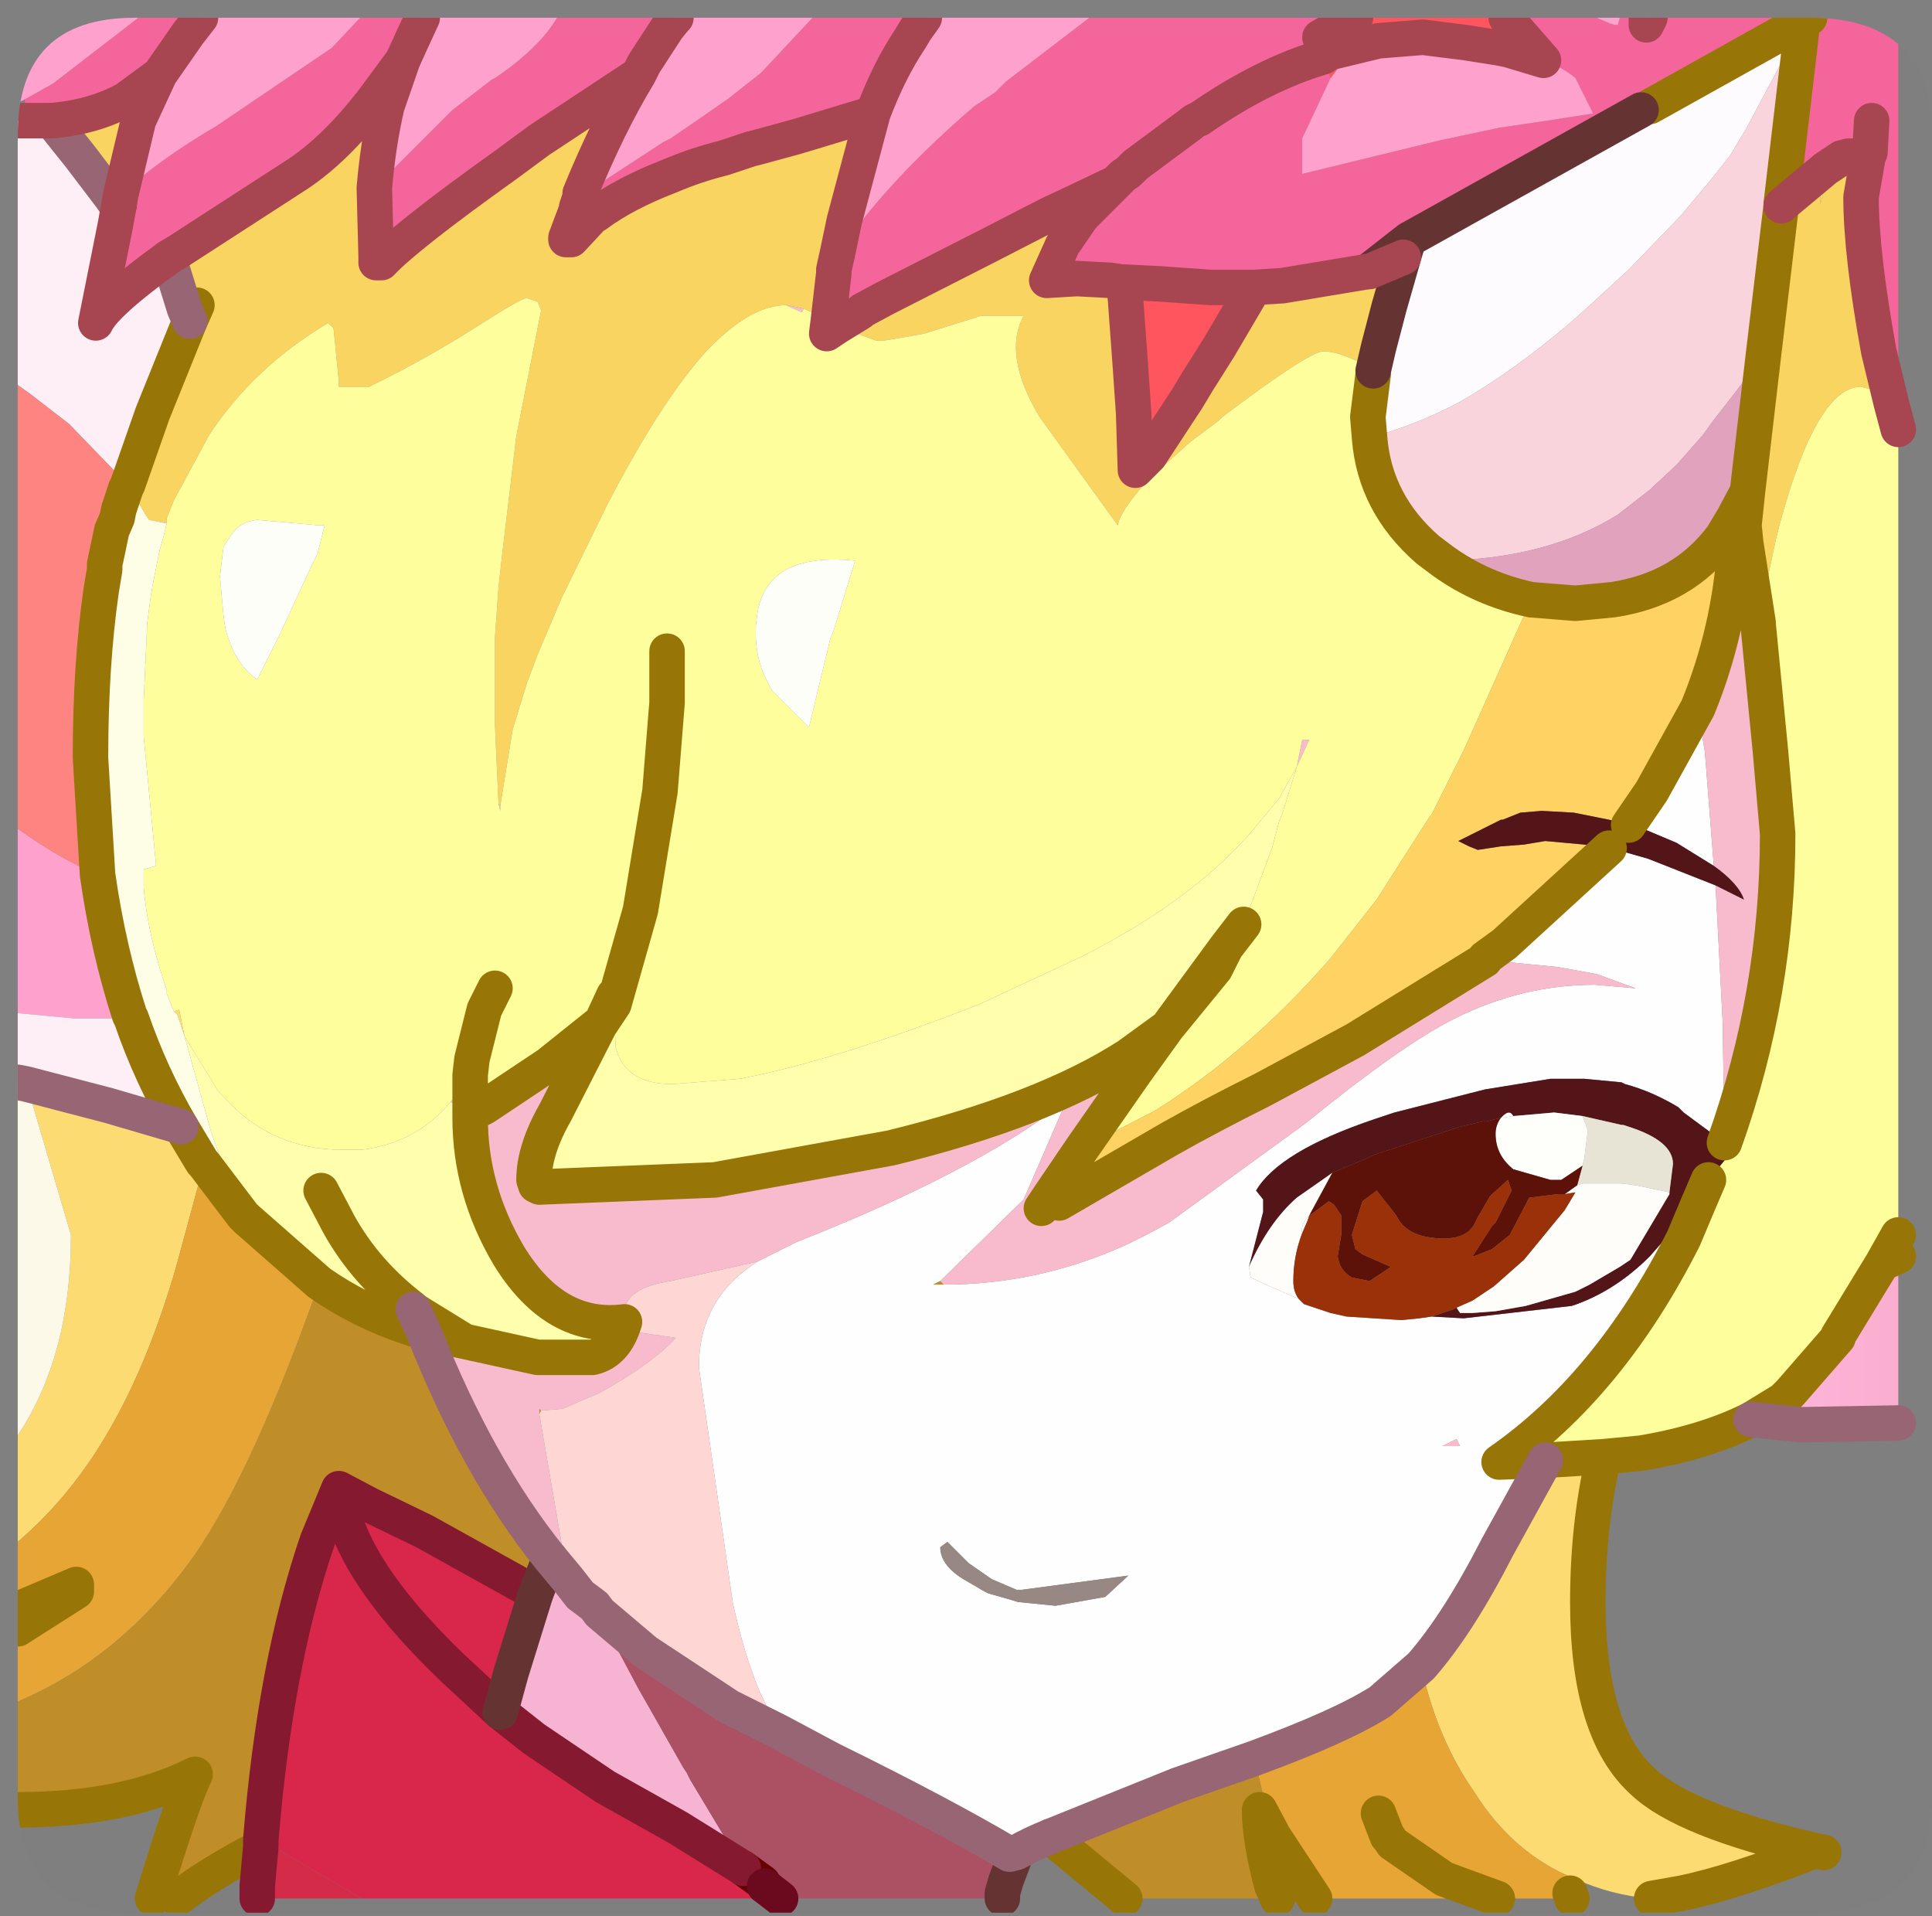 <?xml version="1.0" encoding="UTF-8" standalone="no"?>
<svg xmlns:ffdec="https://www.free-decompiler.com/flash" xmlns:xlink="http://www.w3.org/1999/xlink" ffdec:objectType="frame" height="54.0px" width="54.45px" xmlns="http://www.w3.org/2000/svg">
  <rect width="100%" height="100%" fill="#808080" stroke="none"/>
  <g transform="matrix(1.0, 0.0, 0.0, 1.0, 0.5, 0.5)">
    <clipPath id="clipPath0" transform="matrix(1.0, 0.0, 0.0, 1.0, 0.0, 0.0)">
      <path d="M50.5 0.0 Q53.95 0.0 53.95 3.3 L53.95 50.15 Q53.95 53.4 50.5 53.4 L3.3 53.4 Q0.0 53.4 0.0 50.15 L0.0 3.3 Q0.0 0.0 3.3 0.0 L50.5 0.0" fill="#000000" fill-rule="evenodd" stroke="none"/>
    </clipPath>
    <g clip-path="url(#clipPath0)">
      <use ffdec:characterId="2262" height="54.0" transform="matrix(1.0, 0.0, 0.0, 1.0, -0.5, -0.5)" width="54.0" xlink:href="#shape1"/>
    </g>
    <use ffdec:characterId="2263" height="53.4" transform="matrix(1.0, 0.0, 0.0, 1.0, 0.0, 0.0)" width="53.95" xlink:href="#shape2"/>
  </g>
  <defs>
    <g id="shape1" transform="matrix(1.0, 0.0, 0.0, 1.0, 0.5, 0.5)">
      <path d="M47.65 32.75 L47.35 33.45 46.95 34.4 Q44.85 38.55 41.75 40.7 L43.05 40.65 41.7 43.1 Q40.6 45.25 39.55 46.45 L38.4 47.45 Q37.3 48.15 34.85 49.05 L32.7 49.8 29.1 51.25 Q28.6 51.45 28.15 51.7 L27.95 51.75 Q26.0 50.6 22.95 49.1 L21.45 48.3 20.9 47.15 Q20.45 46.05 20.15 44.65 L19.2 38.05 19.2 38.0 Q19.2 36.1 20.85 35.05 L21.25 34.85 21.95 34.5 Q26.9 32.55 29.45 30.6 L29.5 30.65 28.35 33.3 26.0 35.6 25.8 35.7 26.1 35.7 Q28.8 35.7 31.3 34.55 L31.9 34.25 32.45 33.95 36.3 31.15 Q39.0 28.95 40.5 28.2 42.4 27.25 44.45 27.25 L45.6 27.35 44.5 26.95 43.4 26.75 41.35 26.55 41.35 26.5 41.9 26.1 44.85 23.4 44.9 23.4 45.95 23.7 47.85 24.45 48.05 28.3 48.1 31.7 46.95 30.85 46.8 30.7 Q46.05 30.25 45.3 30.05 L45.2 30.0 44.15 29.9 43.2 29.9 41.35 30.2 38.8 30.85 38.2 31.05 Q35.55 31.95 34.9 33.05 L35.1 33.3 35.1 33.65 34.7 35.2 34.75 35.5 35.4 35.8 36.1 36.1 36.25 36.25 37.0 36.5 37.45 36.6 39.0 36.7 39.5 36.65 39.85 36.6 40.75 36.65 43.8 36.3 Q45.0 35.9 46.0 34.9 L46.35 34.5 47.15 33.45 47.65 32.75 M47.35 19.45 L47.55 20.7 47.8 23.9 46.75 23.25 45.8 22.85 45.4 22.75 46.05 21.8 47.35 19.45 M41.8 31.0 L41.85 30.95 Q42.05 30.75 42.15 30.95 L41.8 31.0 M40.65 40.25 L40.55 40.05 40.15 40.25 40.65 40.25 M36.4 33.75 L36.35 33.9 36.2 34.25 Q36.15 34.0 36.4 33.75 M26.0 43.1 Q26.0 43.6 26.65 44.0 L27.25 44.35 27.35 44.4 28.05 44.6 28.2 44.65 28.25 44.65 29.25 44.75 30.65 44.5 31.3 43.9 28.3 44.3 28.15 44.3 27.45 44.0 26.8 43.55 26.65 43.4 26.2 42.95 26.0 43.1" fill="#ffffff" fill-rule="evenodd" stroke="none"/>
      <path d="M52.25 2.9 L52.2 3.8 52.15 3.9 51.6 3.9 51.4 3.95 51.95 3.3 52.25 2.9 M50.4 0.05 L50.3 0.15 50.35 0.05 50.3 0.15 50.3 0.1 50.35 0.05 50.4 0.05 M50.9 4.9 L50.8 5.25 50.8 4.9 50.9 4.9 M43.05 40.65 L44.7 40.55 Q44.25 42.45 44.25 44.65 44.25 48.3 45.8 49.7 46.95 50.8 50.65 51.65 48.35 52.55 46.9 52.85 L46.05 53.0 46.0 53.0 Q44.9 52.9 43.9 52.45 42.15 51.75 41.05 50.0 40.0 48.5 39.55 46.45 40.6 45.25 41.7 43.1 L43.05 40.65 M45.9 0.1 L45.95 0.1 45.9 0.2 45.9 0.1 M4.4 28.0 L4.55 27.95 4.7 28.7 4.5 28.1 4.4 28.0 M2.9 5.0 L2.85 5.3 2.75 5.15 2.7 5.15 2.75 5.15 2.85 5.3 2.7 5.2 2.7 5.15 2.9 5.0 M10.0 2.35 L10.85 1.2 10.4 2.5 10.0 2.35 M3.15 28.1 L3.2 28.2 2.8 28.2 3.15 28.1 M4.6 31.25 L5.2 32.25 5.25 32.25 5.25 32.3 5.2 32.25 5.25 32.3 4.45 35.25 Q3.6 38.15 2.4 40.1 1.4 41.75 0.0 42.95 L0.0 39.95 Q1.5 37.7 1.5 34.3 L0.25 30.05 2.55 30.65 4.6 31.25" fill="#fddc73" fill-rule="evenodd" stroke="none"/>
      <path d="M34.85 49.05 Q37.3 48.15 38.4 47.45 L39.55 46.45 Q40.0 48.5 41.05 50.0 42.15 51.75 43.9 52.45 L43.75 52.85 43.8 53.0 41.7 53.0 40.2 52.45 38.75 51.45 38.65 51.3 38.7 51.45 38.75 51.45 40.2 52.45 41.7 53.0 36.55 53.0 35.4 51.25 35.2 50.5 34.85 49.05 M5.25 32.25 L5.7 32.1 6.35 33.6 6.45 33.85 8.5 35.65 Q6.65 40.9 5.0 43.3 2.95 46.2 0.0 47.45 L0.0 45.4 1.65 44.35 1.65 44.15 0.0 44.85 0.0 42.95 Q1.4 41.75 2.4 40.1 3.6 38.15 4.45 35.25 L5.25 32.3 5.25 32.25 M6.45 33.85 L6.35 33.75 5.25 32.3 6.35 33.75 6.45 33.85 M38.35 50.6 L38.6 51.25 38.65 51.3 38.6 51.25 38.35 50.6" fill="#e8a635" fill-rule="evenodd" stroke="none"/>
      <path d="M26.1 35.7 L25.8 35.7 26.0 35.6 26.1 35.7 M29.5 30.65 L29.45 30.6 29.5 30.55 29.5 30.65 M29.1 51.25 L32.7 49.8 34.85 49.05 35.2 50.5 35.0 50.5 Q35.0 51.35 35.35 52.65 L35.4 52.75 35.5 53.0 31.2 53.0 29.2 51.35 29.1 51.25 M11.45 37.05 L11.0 36.9 11.45 37.05 Q12.95 40.85 15.0 43.4 L14.6 44.4 11.45 42.65 9.9 41.9 9.05 41.45 8.45 42.9 Q7.25 46.4 6.85 51.35 L6.85 51.55 Q5.4 52.3 4.5 53.0 L3.8 53.0 Q4.65 50.2 5.0 49.5 3.0 50.5 0.0 50.5 L0.0 47.45 Q2.95 46.2 5.0 43.3 6.65 40.9 8.5 35.65 9.65 36.45 11.0 36.9 L11.1 36.35 11.15 36.4 11.45 37.05 M14.75 39.25 L14.7 39.35 14.7 39.2 14.75 39.25" fill="#c08f28" fill-rule="evenodd" stroke="none"/>
      <path d="M0.0 30.0 L0.25 30.05 1.5 34.3 Q1.5 37.7 0.0 39.95 L0.0 30.0" fill="#fdfae9" fill-rule="evenodd" stroke="none"/>
      <path d="M6.85 51.35 Q7.25 46.4 8.45 42.9 L9.05 41.45 9.9 41.9 11.45 42.65 14.6 44.4 13.9 46.65 13.6 47.75 14.55 48.5 16.55 49.85 18.6 51.0 20.45 52.15 20.85 52.85 20.8 53.0 9.7 53.0 7.05 51.45 6.85 51.35 M9.05 41.45 Q9.2 43.55 12.2 46.45 L13.6 47.75 12.2 46.45 Q9.2 43.55 9.05 41.45" fill="#d9274b" fill-rule="evenodd" stroke="none"/>
      <path d="M14.6 44.4 L15.0 43.4 15.5 44.0 15.85 44.45 16.25 44.75 17.5 47.1 18.75 49.3 18.85 49.45 18.95 49.65 20.45 52.15 18.6 51.0 16.55 49.85 14.55 48.5 13.6 47.75 13.9 46.65 14.6 44.4" fill="#f7b4d3" fill-rule="evenodd" stroke="none"/>
      <path d="M21.45 48.3 L22.95 49.1 Q26.0 50.6 27.95 51.75 L28.15 51.7 27.85 52.5 27.75 52.85 27.75 53.0 21.5 53.0 21.05 52.65 21.0 52.55 20.45 52.15 18.95 49.65 18.85 49.45 18.75 49.3 17.5 47.1 16.25 44.75 16.4 44.95 17.7 46.05 20.05 47.6 21.45 48.3" fill="#ad5164" fill-rule="evenodd" stroke="none"/>
      <path d="M6.85 51.55 L6.85 51.35 7.05 51.45 9.7 53.0 6.75 53.0 6.75 52.65 6.85 51.55 M21.05 52.65 L21.5 53.0 20.8 53.0 20.85 52.85 21.05 52.65" fill="#d42b48" fill-rule="evenodd" stroke="none"/>
      <path d="M52.15 3.9 L52.2 3.8 52.25 2.9 51.95 3.3 51.4 3.95 50.95 4.25 49.75 5.25 49.7 5.3 49.7 5.25 50.3 0.15 50.4 0.05 50.5 0.0 50.4 0.05 50.35 0.05 50.3 0.1 46.0 2.5 45.75 2.6 39.2 6.25 38.05 7.15 35.65 7.55 34.85 7.6 33.75 7.6 33.6 7.6 32.2 7.5 31.2 7.45 31.1 7.45 30.8 7.4 29.85 7.35 29.0 7.4 29.45 6.4 30.0 5.6 30.95 4.65 31.15 4.45 31.3 4.35 31.5 4.15 33.05 3.0 Q33.15 2.9 33.3 2.85 35.1 1.6 36.8 1.1 35.1 1.6 33.3 2.85 33.15 2.9 33.05 3.0 L31.5 4.15 31.3 4.35 31.15 4.45 30.95 4.65 29.8 5.2 29.05 5.55 27.3 6.45 24.45 7.9 23.8 8.25 23.75 8.3 23.1 8.7 23.0 8.6 22.85 8.5 23.0 7.2 23.0 7.1 23.1 6.65 23.5 6.1 Q24.8 4.35 26.95 2.5 L27.55 2.1 27.65 2.0 27.85 1.8 30.2 0.0 37.7 0.0 37.05 0.35 36.7 0.55 36.9 1.0 36.8 1.1 37.0 1.7 36.2 3.4 36.2 4.4 40.1 3.45 41.75 3.1 43.1 2.9 44.4 2.7 43.9 1.7 Q43.55 1.4 43.0 1.2 L41.95 0.0 44.5 0.0 44.85 0.15 45.0 0.2 45.1 0.2 45.15 0.0 45.9 0.0 45.9 0.1 45.9 0.2 45.95 0.1 46.0 0.0 50.5 0.0 53.0 0.0 53.0 11.4 53.0 11.55 53.0 11.6 52.8 10.85 52.45 9.4 Q51.95 6.65 51.95 5.05 L52.15 3.9 M25.55 0.0 L25.3 0.35 25.15 0.6 Q24.55 1.5 24.1 2.7 L21.95 3.35 20.85 3.65 20.65 3.7 20.35 3.8 19.9 3.95 Q19.1 4.15 18.4 4.45 17.1 4.95 16.3 5.55 L16.25 5.55 15.85 5.05 15.9 5.0 18.2 3.5 18.4 3.4 19.35 2.75 19.85 2.4 20.0 2.3 20.95 1.55 22.4 0.0 25.55 0.0 M18.55 0.0 L18.5 0.05 18.3 0.3 17.65 1.3 17.6 1.4 17.5 1.6 14.7 3.45 13.75 4.15 Q10.95 6.15 10.25 6.9 L10.1 6.9 10.1 6.7 10.05 4.8 12.25 2.6 13.35 1.75 13.45 1.7 Q14.7 0.85 15.2 0.0 L18.55 0.0 M11.4 0.0 L11.1 0.65 10.85 1.2 10.0 2.35 Q8.95 3.7 7.9 4.4 L4.5 6.6 4.25 6.75 Q2.45 8.05 2.2 8.6 L2.75 5.85 2.85 5.3 2.9 5.0 Q3.9 4.05 5.6 3.05 L8.85 0.85 9.65 0.0 11.4 0.0 M5.15 0.0 L4.8 0.45 4.0 1.6 3.05 2.3 Q2.15 2.8 0.95 2.9 L0.6 2.9 0.45 2.9 0.2 2.9 0.2 2.3 1.0 1.85 3.4 0.0 5.15 0.0" fill="#f5669c" fill-rule="evenodd" stroke="none"/>
      <path d="M49.05 17.05 L49.05 17.1 49.4 20.7 49.6 23.0 Q49.6 27.5 48.1 31.7 L48.05 28.3 47.85 24.45 48.65 24.85 Q48.5 24.4 47.8 23.9 L47.55 20.7 47.35 19.45 Q48.25 17.25 48.4 14.85 L48.65 14.3 48.4 14.85 48.35 14.1 48.4 14.85 48.05 14.6 48.35 14.1 48.75 13.35 48.65 14.3 48.7 14.8 49.05 17.05 M38.2 11.8 L38.1 11.85 38.05 11.25 38.2 11.8 M39.75 15.0 L40.15 15.3 39.75 15.3 39.75 15.0 M39.2 6.25 L39.05 6.75 38.1 7.15 38.05 7.15 39.2 6.25 M38.35 0.65 Q37.75 0.8 37.3 1.3 L36.9 1.0 38.35 0.65 M30.0 31.85 L29.05 33.25 29.35 33.4 32.45 31.6 Q33.6 30.95 35.1 30.2 L37.7 28.8 41.35 26.55 43.4 26.75 44.5 26.95 45.6 27.35 44.45 27.25 Q42.4 27.25 40.5 28.2 39.0 28.95 36.3 31.15 L32.45 33.95 31.9 34.25 31.3 34.55 Q28.8 35.7 26.1 35.7 L26.0 35.6 28.35 33.3 29.5 30.65 29.5 30.55 29.45 30.6 Q26.9 32.55 21.95 34.5 L21.25 34.85 20.85 35.05 18.4 35.6 Q17.1 35.8 17.1 36.5 L17.5 37.05 18.55 37.2 Q17.95 37.85 16.75 38.55 L16.4 38.75 15.35 39.2 14.75 39.25 14.7 39.2 14.7 39.35 15.5 44.0 15.0 43.4 Q12.95 40.85 11.45 37.05 L11.15 36.4 11.3 36.5 12.6 37.3 14.65 37.75 16.2 37.75 Q16.85 37.6 17.1 36.75 15.15 37.0 13.85 34.9 12.75 33.05 12.75 31.0 L12.75 30.9 13.15 30.7 14.95 29.5 16.45 28.3 16.4 28.4 15.15 30.85 Q14.55 31.9 14.55 32.75 L14.6 32.9 14.7 32.95 19.65 32.75 24.6 31.85 Q28.9 30.8 31.3 29.25 L32.4 28.45 34.05 26.2 34.55 25.55 33.75 26.8 32.4 28.45 31.5 29.7 30.0 31.85 M40.65 40.25 L40.15 40.25 40.55 40.05 40.65 40.25 M23.1 8.7 L22.8 8.9 22.85 8.5 23.0 8.6 23.1 8.7 M22.15 8.2 L22.1 8.3 21.65 8.1 21.7 8.1 22.15 8.2 M13.6 22.2 L13.6 22.35 13.55 22.15 13.6 22.2 M12.2 30.55 L12.6 30.0 12.75 29.8 12.8 29.35 13.15 27.95 Q13.2 29.05 12.75 29.8 L12.75 30.15 12.75 30.9 12.2 30.55 M15.85 5.05 L16.25 5.55 15.6 6.25 15.45 6.25 15.45 6.2 15.75 5.4 15.75 5.35 15.85 5.05 M23.1 6.65 L23.0 7.1 23.0 7.2 22.8 7.05 22.85 7.0 22.9 6.95 23.1 6.65 M36.2 20.35 L36.4 20.35 36.05 21.1 36.2 20.35 M12.6 37.3 L11.45 37.05 12.6 37.3 M33.75 26.8 L34.05 26.2 33.75 26.8 M28.85 33.55 L29.05 33.25 28.85 33.55" fill="#f9bcce" fill-rule="evenodd" stroke="none"/>
      <path d="M20.85 35.05 Q19.2 36.1 19.2 38.0 L19.2 38.05 20.15 44.65 Q20.45 46.05 20.9 47.15 L21.45 48.3 20.05 47.6 17.7 46.05 16.4 44.95 16.25 44.75 15.85 44.45 15.5 44.0 14.7 39.35 14.75 39.25 15.35 39.2 16.4 38.75 16.75 38.55 Q17.95 37.85 18.55 37.2 L17.5 37.05 17.1 36.5 Q17.1 35.8 18.4 35.6 L20.85 35.05" fill="#ffd7d5" fill-rule="evenodd" stroke="none"/>
      <path d="M44.5 0.0 L45.15 0.0 45.1 0.2 45.0 0.2 44.85 0.15 44.5 0.0 M43.0 1.2 Q43.55 1.4 43.9 1.7 L44.4 2.7 43.1 2.9 41.75 3.1 40.1 3.45 36.2 4.4 36.2 3.4 37.0 1.7 37.3 1.3 Q37.75 0.8 38.35 0.65 L39.6 0.55 40.8 0.7 41.75 0.85 42.0 0.9 43.0 1.2 M25.55 0.0 L30.2 0.0 27.85 1.8 27.65 2.0 27.55 2.1 26.95 2.5 Q24.8 4.35 23.5 6.1 L23.1 6.65 23.3 5.7 24.1 2.7 Q24.55 1.5 25.15 0.6 L25.3 0.35 25.55 0.0 M22.4 0.0 L20.95 1.55 20.0 2.3 19.85 2.4 19.35 2.75 18.4 3.4 18.2 3.5 15.9 5.0 15.85 5.05 15.85 4.95 Q16.65 3.0 17.5 1.6 L17.6 1.4 17.65 1.3 18.3 0.3 18.5 0.05 18.55 0.0 22.4 0.0 M15.2 0.0 Q14.7 0.85 13.45 1.7 L13.35 1.75 12.25 2.6 10.05 4.8 Q10.15 3.6 10.4 2.5 L10.85 1.2 11.1 0.65 11.4 0.0 15.2 0.0 M9.65 0.0 L8.85 0.85 5.6 3.05 Q3.9 4.05 2.9 5.0 L3.4 2.9 4.0 1.6 4.8 0.45 5.15 0.0 9.65 0.0 M0.0 0.5 L1.15 0.1 1.4 0.0 3.4 0.0 1.0 1.85 0.2 2.3 0.0 2.4 0.0 0.5 M2.25 24.15 Q2.55 26.25 3.15 28.1 L2.8 28.2 1.6 28.2 0.0 28.05 0.0 22.85 Q1.1 23.65 2.25 24.15" fill="#ffa2ce" fill-rule="evenodd" stroke="none"/>
      <path d="M0.0 0.5 L0.0 0.0 1.4 0.0 1.15 0.1 0.0 0.5" fill="#f6cbe7" fill-rule="evenodd" stroke="none"/>
      <path d="M45.9 0.0 L46.0 0.0 45.95 0.1 45.9 0.1 45.9 0.0" fill="#ffc36d" fill-rule="evenodd" stroke="none"/>
      <path d="M51.4 3.95 L51.6 3.9 52.15 3.9 51.95 5.05 Q51.95 6.65 52.45 9.4 L52.8 10.85 Q52.6 10.5 52.2 10.45 L52.15 10.45 51.95 10.4 Q50.7 10.4 49.65 14.3 L49.55 14.7 49.05 17.05 48.7 14.8 48.65 14.3 48.75 13.35 49.2 9.5 49.7 5.3 49.75 5.25 50.95 4.25 51.4 3.95 M50.9 4.9 L50.8 4.9 50.8 5.25 50.9 4.9 M52.55 35.1 L53.0 34.3 53.0 34.9 52.55 35.1 M39.05 6.75 L38.65 8.15 38.35 9.3 38.2 9.95 37.9 9.75 Q37.2 9.4 36.8 9.4 36.4 9.4 33.95 11.25 L33.85 11.35 33.45 11.65 33.05 11.95 32.1 12.8 31.8 13.05 31.8 13.1 Q31.1 13.85 31.0 14.3 L28.8 11.25 Q27.75 9.5 28.35 8.4 L27.15 8.4 25.55 8.9 25.0 9.0 24.4 9.1 24.3 9.1 24.2 9.1 23.1 8.7 23.75 8.3 23.8 8.25 24.45 7.9 27.3 6.45 29.05 5.55 29.8 5.2 30.95 4.65 30.0 5.6 29.45 6.4 29.0 7.4 29.85 7.35 30.8 7.4 31.1 7.45 31.2 7.45 31.2 7.65 31.35 9.7 31.45 11.15 31.5 12.75 31.9 12.35 32.85 10.9 32.95 10.75 33.25 10.25 33.85 9.3 34.85 7.6 35.65 7.55 38.05 7.15 38.1 7.15 39.05 6.75 M22.85 8.5 L22.15 8.2 21.7 8.1 21.65 8.1 Q20.7 8.1 19.55 9.25 L19.4 9.4 Q18.1 10.85 16.6 13.75 L15.5 16.0 15.35 16.3 14.65 17.95 14.35 18.75 13.95 20.05 13.6 22.2 13.55 22.15 13.45 19.95 13.45 19.85 13.45 18.65 13.45 17.45 13.55 16.05 13.65 15.15 14.05 11.8 14.75 8.25 14.65 8.0 14.35 7.9 Q14.2 7.9 13.1 8.6 11.55 9.6 9.9 10.4 L9.05 10.4 9.05 10.25 8.9 8.75 8.75 8.6 Q6.65 9.85 5.4 11.75 L4.4 13.6 4.2 14.1 4.2 14.25 3.7 14.15 3.6 14.0 3.1 13.15 3.8 11.15 4.85 8.55 4.7 8.2 4.25 6.75 4.5 6.6 7.9 4.4 Q8.95 3.7 10.0 2.35 L10.4 2.5 Q10.15 3.6 10.05 4.8 L10.1 6.7 10.1 6.9 10.25 6.9 Q10.95 6.15 13.75 4.15 L14.7 3.45 17.5 1.6 Q16.65 3.0 15.85 4.95 L15.85 5.05 15.75 5.35 15.75 5.4 15.45 6.2 15.45 6.25 15.6 6.25 16.25 5.55 16.3 5.55 Q17.1 4.95 18.4 4.45 19.1 4.15 19.9 3.95 L20.35 3.8 20.65 3.7 20.85 3.65 21.95 3.35 24.1 2.7 23.3 5.7 23.1 6.65 22.9 6.95 22.85 7.0 22.8 7.05 23.0 7.2 22.85 8.5 M4.0 1.6 L3.4 2.9 2.9 5.0 2.7 5.15 1.75 3.9 0.95 2.9 Q2.15 2.8 3.05 2.3 L4.0 1.6 M4.85 8.55 L5.05 8.1 4.85 8.55" fill="#fad560" fill-rule="evenodd" stroke="none"/>
      <path d="M43.0 1.2 L42.0 0.9 41.75 0.85 40.8 0.7 39.6 0.55 38.35 0.65 36.9 1.0 36.7 0.55 37.05 0.35 37.7 0.0 41.95 0.0 43.0 1.2 M31.2 7.45 L32.2 7.5 33.6 7.6 33.75 7.6 34.85 7.6 33.85 9.3 33.25 10.25 32.95 10.75 32.85 10.9 31.9 12.35 31.5 12.75 31.45 11.15 31.35 9.7 31.2 7.65 31.2 7.45" fill="#ff555e" fill-rule="evenodd" stroke="none"/>
      <path d="M37.3 1.3 L37.0 1.7 36.8 1.1 36.9 1.0 37.3 1.3" fill="#ff5567" fill-rule="evenodd" stroke="none"/>
      <path d="M48.85 39.5 L49.75 38.95 49.95 38.75 51.3 37.2 51.3 37.15 52.55 35.1 53.0 34.9 53.0 39.6 50.25 39.65 48.85 39.5" fill="url(#gradient0)" fill-rule="evenodd" stroke="none"/>
      <path d="M52.8 10.85 L53.0 11.6 53.0 34.3 52.55 35.1 51.3 37.15 51.3 37.2 49.95 38.75 49.75 38.95 48.85 39.5 Q47.55 40.15 45.75 40.45 L44.7 40.55 43.05 40.65 41.75 40.7 Q44.85 38.55 46.95 34.4 L47.35 33.45 47.65 32.75 48.35 31.9 48.1 31.7 Q49.6 27.5 49.6 23.0 L49.4 20.7 49.05 17.1 49.05 17.05 49.55 14.7 49.65 14.3 Q50.7 10.4 51.95 10.4 L52.15 10.45 52.2 10.45 Q52.6 10.5 52.8 10.85 M38.1 11.85 Q38.25 13.7 39.75 15.0 L39.75 15.3 40.15 15.3 Q41.25 16.1 42.65 16.4 L40.75 20.65 39.85 22.45 39.8 22.5 38.3 24.85 37.0 26.5 Q34.75 29.1 32.05 30.8 L30.0 31.85 31.5 29.7 32.4 28.45 33.75 26.8 34.55 25.55 35.35 23.4 35.55 22.65 35.65 22.4 36.05 21.1 35.55 22.0 35.05 22.6 Q33.35 24.75 30.0 26.45 L27.1 27.8 Q23.0 29.4 20.35 29.9 L18.45 30.05 Q17.1 30.05 16.85 29.0 L16.8 27.8 17.55 25.15 18.1 21.8 18.3 19.3 18.3 18.95 18.3 17.85 18.3 18.95 18.3 19.3 18.1 21.8 17.55 25.15 16.8 27.8 16.8 27.55 16.5 28.2 16.45 28.3 14.95 29.5 13.15 30.7 12.75 30.9 12.75 30.15 12.75 29.8 12.6 30.0 12.2 30.55 Q11.25 31.7 9.7 31.9 L9.15 31.9 Q7.1 31.9 5.75 30.35 L5.65 30.25 4.7 28.7 4.55 27.95 4.4 28.0 4.2 27.5 4.2 27.4 Q3.65 25.8 3.55 24.5 L3.55 24.45 3.55 24.0 3.9 23.9 3.55 20.25 3.55 19.25 3.65 17.05 3.75 16.3 3.8 16.0 4.0 15.0 4.1 14.65 4.2 14.25 4.2 14.1 4.4 13.6 5.4 11.75 Q6.65 9.85 8.75 8.6 L8.9 8.75 9.05 10.25 9.05 10.4 9.9 10.4 Q11.55 9.6 13.1 8.6 14.2 7.9 14.35 7.9 L14.65 8.0 14.75 8.25 14.05 11.8 13.65 15.15 13.55 16.05 13.45 17.45 13.45 18.65 13.45 19.85 13.45 19.95 13.55 22.15 13.6 22.35 13.6 22.2 13.95 20.05 14.35 18.75 14.65 17.95 15.35 16.3 15.5 16.0 16.6 13.75 Q18.1 10.85 19.4 9.4 L19.55 9.25 Q20.7 8.1 21.65 8.1 L22.1 8.3 22.15 8.2 22.85 8.5 22.8 8.9 23.1 8.7 24.2 9.1 24.3 9.1 24.4 9.1 25.0 9.0 25.55 8.9 27.15 8.4 28.35 8.4 Q27.75 9.5 28.8 11.25 L31.0 14.3 Q31.1 13.85 31.8 13.1 L31.8 13.05 32.1 12.8 33.05 11.95 33.45 11.65 33.85 11.35 33.95 11.25 Q36.4 9.4 36.8 9.4 37.2 9.4 37.9 9.75 L38.2 9.95 38.2 10.05 38.05 11.25 38.1 11.85 M13.15 27.95 L12.8 29.35 12.75 29.8 Q13.2 29.05 13.15 27.95 L13.45 27.35 13.15 27.95 M23.6 15.3 Q21.15 15.05 20.85 16.75 L20.8 17.15 20.8 17.35 Q20.8 18.0 21.05 18.55 L21.25 18.95 21.45 19.15 22.3 20.0 22.9 17.5 23.0 17.25 23.6 15.3 M36.2 20.35 L36.05 21.1 36.4 20.35 36.2 20.35 M8.65 14.3 L8.45 14.3 6.75 14.15 Q6.25 14.2 6.0 14.6 L5.8 14.9 5.7 15.75 5.8 16.85 5.85 17.2 Q6.1 18.2 6.75 18.65 L7.25 17.65 7.35 17.45 8.3 15.4 8.35 15.3 8.45 15.1 8.65 14.3" fill="#ffff9d" fill-rule="evenodd" stroke="none"/>
      <path d="M50.3 0.1 L50.3 0.15 48.7 3.15 48.25 3.9 47.65 4.65 46.85 5.6 45.4 7.1 44.2 8.2 43.75 8.6 Q42.1 10.0 40.6 10.85 39.35 11.5 38.2 11.8 L38.05 11.25 38.2 10.05 38.2 9.95 38.35 9.3 38.65 8.15 39.05 6.75 39.2 6.25 45.75 2.6 46.0 2.5 50.3 0.1" fill="#fffcff" fill-rule="evenodd" stroke="none"/>
      <path d="M50.3 0.15 L49.7 5.25 49.7 5.3 49.2 9.5 48.45 10.5 47.75 11.4 47.5 11.75 46.75 12.6 46.0 13.3 45.1 14.0 Q43.1 15.25 40.15 15.3 L39.75 15.0 Q38.25 13.7 38.1 11.85 L38.2 11.8 Q39.35 11.5 40.6 10.85 42.1 10.0 43.75 8.6 L44.2 8.2 45.4 7.1 46.85 5.6 47.65 4.65 48.25 3.9 48.7 3.15 50.3 0.15" fill="#fad5dd" fill-rule="evenodd" stroke="none"/>
      <path d="M40.15 15.3 Q43.1 15.25 45.1 14.0 L46.0 13.3 46.75 12.6 47.5 11.75 47.75 11.4 48.45 10.5 49.2 9.5 48.75 13.35 48.35 14.1 48.05 14.6 Q46.95 16.1 44.95 16.4 L43.9 16.5 42.65 16.4 Q41.25 16.1 40.15 15.3" fill="#e2a3be" fill-rule="evenodd" stroke="none"/>
      <path d="M48.4 14.85 Q48.25 17.25 47.35 19.45 L46.05 21.8 45.4 22.75 44.85 22.6 43.85 22.4 42.95 22.35 42.35 22.4 41.85 22.6 41.8 22.6 40.6 23.2 40.9 23.35 41.15 23.45 41.8 23.35 42.45 23.3 43.05 23.2 44.15 23.3 44.85 23.4 41.9 26.1 41.35 26.5 41.35 26.55 37.7 28.8 35.1 30.2 Q33.6 30.95 32.45 31.6 L29.35 33.4 29.05 33.25 30.0 31.85 32.05 30.8 Q34.75 29.1 37.0 26.5 L38.3 24.85 39.8 22.5 39.85 22.45 40.75 20.65 42.65 16.4 43.9 16.5 44.95 16.4 Q46.95 16.1 48.05 14.6 L48.4 14.85" fill="#ffd464" fill-rule="evenodd" stroke="none"/>
      <path d="M23.6 15.3 L23.0 17.25 22.9 17.5 22.3 20.0 21.45 19.15 21.25 18.95 21.05 18.55 Q20.8 18.0 20.8 17.35 L20.8 17.15 20.85 16.75 Q21.15 15.05 23.6 15.3 M8.65 14.3 L8.45 15.1 8.35 15.3 8.3 15.4 7.35 17.45 7.25 17.65 6.75 18.65 Q6.1 18.2 5.85 17.2 L5.8 16.85 5.7 15.75 5.8 14.9 6.0 14.6 Q6.25 14.2 6.75 14.15 L8.45 14.3 8.65 14.3" fill="#fffffa" fill-rule="evenodd" stroke="none"/>
      <path d="M4.7 28.7 L5.65 30.25 5.75 30.35 Q7.1 31.9 9.15 31.9 L9.7 31.9 Q11.25 31.7 12.2 30.55 L12.75 30.9 12.75 31.0 Q12.75 33.05 13.85 34.9 15.15 37.0 17.1 36.75 16.85 37.6 16.2 37.75 L14.65 37.75 12.6 37.3 11.3 36.5 11.15 36.4 11.1 36.35 11.0 36.9 Q9.65 36.45 8.5 35.65 L6.45 33.85 6.35 33.6 5.7 32.1 5.45 31.4 4.7 28.7 M16.8 27.8 L16.85 29.0 Q17.1 30.05 18.45 30.05 L20.35 29.9 Q23.0 29.4 27.1 27.8 L30.0 26.45 Q33.35 24.75 35.05 22.6 L35.55 22.0 36.05 21.1 35.65 22.4 35.55 22.65 35.35 23.4 34.55 25.55 34.05 26.2 32.4 28.45 31.3 29.25 Q28.9 30.8 24.6 31.85 L19.65 32.75 14.7 32.95 14.6 32.9 14.55 32.75 Q14.55 31.9 15.15 30.85 L16.4 28.4 16.8 27.8 16.4 28.4 16.45 28.3 16.5 28.2 16.8 27.55 16.8 27.8 M8.55 33.05 L9.05 34.0 Q9.8 35.35 11.1 36.35 9.8 35.35 9.05 34.0 L8.55 33.05" fill="#ffffae" fill-rule="evenodd" stroke="none"/>
      <path d="M2.85 5.3 L2.75 5.85 2.2 8.6 Q2.45 8.05 4.25 6.75 L4.7 8.2 4.85 8.55 3.8 11.15 3.1 13.15 2.9 12.95 1.45 11.45 0.35 10.6 0.0 10.35 0.0 2.9 0.15 2.9 0.2 2.9 0.45 2.9 0.6 2.9 0.95 2.9 1.75 3.9 2.7 5.15 2.7 5.2 2.85 5.3 M3.2 28.2 Q3.75 29.8 4.6 31.25 L2.55 30.65 0.25 30.05 0.0 30.0 0.0 28.05 1.6 28.2 2.8 28.2 3.2 28.2" fill="url(#gradient1)" fill-rule="evenodd" stroke="none"/>
      <path d="M0.0 10.35 L0.35 10.6 1.45 11.45 2.9 12.95 3.1 13.15 3.05 13.25 2.85 13.85 2.8 14.1 2.65 14.45 2.45 15.4 2.45 15.55 2.35 16.15 Q2.05 18.25 2.05 20.85 L2.25 24.15 Q1.1 23.65 0.0 22.85 L0.0 10.35" fill="#ff8582" fill-rule="evenodd" stroke="none"/>
      <path d="M4.2 14.25 L4.1 14.65 4.0 15.0 3.8 16.0 3.75 16.3 3.65 17.05 3.55 19.25 3.55 20.25 3.9 23.9 3.55 24.0 3.55 24.45 3.55 24.5 Q3.65 25.8 4.2 27.4 L4.2 27.5 4.4 28.0 4.5 28.1 4.7 28.7 5.45 31.4 5.7 32.1 5.25 32.25 5.2 32.25 4.6 31.25 Q3.75 29.8 3.2 28.2 L3.15 28.1 Q2.55 26.25 2.25 24.15 L2.05 20.85 Q2.05 18.25 2.35 16.15 L2.45 15.55 2.45 15.4 2.65 14.45 2.8 14.1 2.85 13.85 3.05 13.25 3.1 13.15 3.6 14.0 3.7 14.15 4.2 14.25" fill="#ffffe7" fill-rule="evenodd" stroke="none"/>
      <path d="M48.1 31.7 L48.35 31.9 47.65 32.75 47.15 33.45 46.35 34.5 46.0 34.9 Q45.0 35.9 43.8 36.3 L40.75 36.65 39.85 36.6 40.45 36.4 40.55 36.35 40.65 36.5 41.0 36.5 41.65 36.45 42.5 36.3 43.9 35.9 44.3 35.7 45.15 35.2 45.45 35.0 46.55 33.15 46.55 33.1 46.65 32.3 Q46.65 31.65 45.4 31.25 L45.25 31.2 45.2 31.2 44.1 30.95 43.3 30.85 42.15 30.95 Q42.05 30.75 41.85 30.95 L41.8 31.0 41.4 31.1 41.3 31.1 40.65 31.25 38.2 32.05 38.0 32.15 37.4 32.4 37.05 32.55 36.05 33.25 Q35.25 33.95 34.7 35.2 L35.1 33.65 35.1 33.3 34.9 33.05 Q35.55 31.95 38.2 31.05 L38.8 30.85 41.35 30.2 43.2 29.9 44.15 29.9 45.2 30.0 45.3 30.05 Q46.05 30.25 46.8 30.7 L46.95 30.85 48.1 31.7 M47.8 23.9 Q48.5 24.4 48.65 24.85 L47.85 24.45 45.95 23.7 44.9 23.4 44.85 23.4 44.15 23.3 43.05 23.2 42.45 23.3 41.8 23.35 41.15 23.45 40.9 23.35 40.6 23.2 41.8 22.6 41.85 22.6 42.35 22.4 42.95 22.35 43.85 22.4 44.85 22.6 45.4 22.75 45.8 22.85 46.75 23.25 47.8 23.9" fill="#531518" fill-rule="evenodd" stroke="none"/>
      <path d="M44.1 30.95 L45.2 31.2 45.25 31.2 45.4 31.25 Q46.65 31.65 46.65 32.3 L46.55 33.1 45.6 32.9 45.2 32.85 45.1 32.85 44.1 32.85 43.95 32.9 44.1 32.35 44.15 32.15 44.25 31.35 44.1 30.95" fill="#e9e5d6" fill-rule="evenodd" stroke="none"/>
      <path d="M44.1 30.95 L44.25 31.35 44.15 32.15 44.1 32.35 43.5 32.75 43.2 32.75 42.15 32.45 Q41.65 32.05 41.65 31.45 41.65 31.2 41.8 31.0 L42.15 30.95 43.3 30.85 44.1 30.95" fill="#fffffb" fill-rule="evenodd" stroke="none"/>
      <path d="M43.95 32.9 L44.1 32.85 45.1 32.85 45.2 32.85 45.6 32.9 46.55 33.1 46.55 33.15 45.45 35.0 45.15 35.2 44.3 35.7 43.9 35.9 42.5 36.3 41.65 36.45 41.0 36.5 40.65 36.5 40.55 36.35 41.0 36.15 41.6 35.75 42.45 35.0 43.6 33.6 43.9 33.1 43.6 33.15 43.95 32.9 M37.05 32.55 L36.4 33.75 Q36.15 34.0 36.2 34.25 35.95 34.9 35.95 35.6 35.95 35.9 36.1 36.1 L35.4 35.8 34.75 35.5 34.7 35.2 Q35.25 33.95 36.05 33.25 L37.05 32.55" fill="#fffefb" fill-rule="evenodd" stroke="none"/>
      <path d="M44.1 32.35 L43.95 32.9 43.6 33.15 43.4 33.15 42.6 33.25 42.05 34.3 41.55 34.7 41.05 34.9 41.0 34.9 41.1 34.75 41.55 34.05 41.65 33.95 42.1 33.05 42.0 32.75 41.5 33.2 41.15 33.8 41.1 33.9 Q40.9 34.4 40.2 34.4 39.15 34.4 38.85 33.75 L38.3 33.05 37.9 33.35 37.6 34.3 37.7 34.7 37.9 34.85 38.7 35.2 38.1 35.6 37.6 35.5 Q37.25 35.3 37.2 34.9 L37.3 34.3 37.3 33.75 37.1 33.45 36.95 33.35 36.55 33.65 36.4 33.75 37.05 32.55 37.4 32.4 38.0 32.15 38.2 32.05 40.65 31.25 41.3 31.1 41.4 31.1 41.8 31.0 Q41.65 31.2 41.65 31.45 41.65 32.05 42.15 32.45 L43.2 32.75 43.5 32.75 44.1 32.35" fill="#5c1209" fill-rule="evenodd" stroke="none"/>
      <path d="M40.55 36.35 L40.45 36.4 39.85 36.6 39.5 36.65 39.0 36.7 37.45 36.6 37.0 36.5 36.25 36.25 36.1 36.1 Q35.95 35.9 35.95 35.6 35.95 34.9 36.2 34.25 L36.35 33.9 36.4 33.75 36.55 33.65 36.95 33.35 37.1 33.45 37.3 33.75 37.3 34.3 37.2 34.9 Q37.25 35.3 37.6 35.5 L38.1 35.6 38.7 35.2 37.9 34.85 37.7 34.7 37.6 34.3 37.9 33.35 38.3 33.05 38.85 33.75 Q39.15 34.4 40.2 34.4 40.9 34.4 41.1 33.9 L41.15 33.8 41.5 33.2 42.0 32.75 42.1 33.05 41.65 33.95 41.55 34.05 41.1 34.75 41.0 34.9 41.05 34.9 41.55 34.7 42.05 34.3 42.6 33.25 43.4 33.15 43.6 33.15 43.9 33.1 43.6 33.6 42.45 35.0 41.6 35.75 41.0 36.15 40.55 36.35" fill="#9b3109" fill-rule="evenodd" stroke="none"/>
      <path d="M26.0 43.1 L26.2 42.95 26.65 43.4 26.8 43.55 27.45 44.0 28.15 44.3 28.3 44.3 31.3 43.9 30.65 44.5 29.25 44.75 28.25 44.65 28.2 44.65 28.05 44.6 27.35 44.4 27.25 44.35 26.65 44.0 Q26.0 43.6 26.0 43.1" fill="#988984" fill-rule="evenodd" stroke="none"/>
      <path d="M50.5 0.0 L50.4 0.05 50.35 0.05 50.3 0.1 46.0 2.5 M50.3 0.15 L49.7 5.25 49.7 5.3 49.2 9.5 48.75 13.35 48.35 14.1 48.4 14.85 Q48.25 17.25 47.35 19.45 L46.05 21.8 45.4 22.75 M49.05 17.1 L49.4 20.7 49.6 23.0 Q49.6 27.5 48.1 31.7 M47.65 32.75 L47.35 33.45 46.95 34.4 Q44.85 38.55 41.75 40.7 L43.05 40.65 44.7 40.55 45.75 40.45 Q47.55 40.15 48.85 39.5 L49.75 38.95 49.95 38.75 51.3 37.2 51.3 37.15 52.55 35.1 53.0 34.3 M50.3 0.15 L50.35 0.05 M38.1 11.85 Q38.25 13.7 39.75 15.0 L40.15 15.3 Q41.25 16.1 42.65 16.4 L43.9 16.5 44.95 16.4 Q46.95 16.1 48.05 14.6 L48.35 14.1 M38.2 10.05 L38.05 11.25 38.1 11.85 M48.65 14.3 L48.4 14.85 M48.65 14.3 L48.75 13.35 M30.0 31.85 L29.05 33.25 28.85 33.55 M29.35 33.4 L32.45 31.6 Q33.6 30.95 35.1 30.2 L37.7 28.8 41.35 26.55 41.35 26.5 41.9 26.1 44.85 23.4 M49.05 17.05 L48.7 14.8 48.65 14.3 M53.0 34.9 L52.55 35.1 M44.7 40.55 Q44.25 42.45 44.25 44.65 44.25 48.3 45.8 49.7 46.95 50.8 50.65 51.65 L50.9 51.7 M12.75 29.8 L12.8 29.35 13.15 27.95 13.45 27.35 M16.8 27.8 L16.4 28.4 15.15 30.85 Q14.55 31.9 14.55 32.75 L14.6 32.9 14.7 32.95 19.65 32.75 24.6 31.85 Q28.9 30.8 31.3 29.25 L32.4 28.45 34.05 26.2 34.55 25.55 M33.75 26.8 L32.4 28.45 31.5 29.7 30.0 31.85 M3.1 13.15 L3.8 11.15 4.85 8.55 5.05 8.1 M3.1 13.15 L3.05 13.25 2.85 13.85 2.8 14.1 2.65 14.45 2.45 15.4 2.45 15.55 2.35 16.15 Q2.05 18.25 2.05 20.85 L2.25 24.15 Q2.55 26.25 3.15 28.1 L3.2 28.2 Q3.75 29.8 4.6 31.25 L5.2 32.25 5.25 32.3 6.35 33.75 6.45 33.85 8.5 35.65 Q9.65 36.45 11.0 36.9 L11.45 37.05 12.6 37.3 11.3 36.5 11.15 36.4 11.1 36.35 Q9.8 35.35 9.05 34.0 L8.55 33.05 M16.8 27.8 L17.55 25.15 18.1 21.8 18.3 19.3 18.3 18.95 18.3 17.85 M16.8 27.55 L16.5 28.2 16.45 28.3 16.4 28.4 M12.75 29.8 L12.75 30.15 12.75 30.9 13.15 30.7 14.95 29.5 16.45 28.3 M0.0 50.5 Q3.0 50.5 5.0 49.5 4.65 50.2 3.8 53.0 M4.5 53.0 Q5.4 52.3 6.85 51.55 M12.6 37.3 L14.65 37.75 16.2 37.75 Q16.85 37.6 17.1 36.75 15.15 37.0 13.85 34.9 12.75 33.05 12.75 31.0 L12.75 30.9 M0.0 44.85 L1.65 44.15 1.65 44.35 0.0 45.4 M34.05 26.2 L33.75 26.8 M38.75 51.45 L38.65 51.3 38.6 51.25 38.35 50.6 M38.75 51.45 L40.2 52.45 41.7 53.0 M43.8 53.0 L43.75 52.85 M35.4 51.25 L36.55 53.0 M35.0 50.5 L35.4 51.25 M35.5 53.0 L35.4 52.75 35.35 52.65 Q35.0 51.35 35.0 50.5 M29.1 51.25 L29.2 51.35 31.2 53.0 M50.65 51.65 Q48.35 52.55 46.9 52.85 L46.05 53.0" fill="none" stroke="#987506" stroke-linecap="round" stroke-linejoin="round" stroke-width="1.0"/>
      <path d="M20.45 52.15 L21.0 52.55 21.05 52.65" fill="none" stroke="#660000" stroke-linecap="round" stroke-linejoin="round" stroke-width="1.0"/>
      <path d="M6.85 51.55 L6.85 51.35 Q7.25 46.4 8.45 42.9 L9.05 41.45 9.9 41.9 11.45 42.65 14.6 44.4 M13.6 47.75 L14.55 48.5 16.55 49.85 18.6 51.0 20.45 52.15 M13.6 47.75 L12.2 46.45 Q9.2 43.55 9.05 41.45 M6.85 51.55 L6.75 52.65 6.75 53.0" fill="none" stroke="#85192f" stroke-linecap="round" stroke-linejoin="round" stroke-width="1.0"/>
      <path d="M45.75 2.6 L39.2 6.25 39.05 6.75 38.65 8.15 38.35 9.3 38.2 9.95 M38.05 7.15 L39.2 6.25 M2.7 5.15 L2.75 5.15 2.85 5.3 M14.6 44.4 L15.0 43.4 M14.6 44.4 L13.9 46.65 13.6 47.75 M27.75 53.0 L27.75 52.85 27.85 52.5 28.15 51.7" fill="none" stroke="#663333" stroke-linecap="round" stroke-linejoin="round" stroke-width="1.0"/>
      <path d="M21.05 52.65 L21.5 53.0" fill="none" stroke="#6b0a1e" stroke-linecap="round" stroke-linejoin="round" stroke-width="1.0"/>
      <path d="M21.45 48.3 L22.95 49.1 Q26.0 50.6 27.95 51.75 L28.15 51.7 Q28.6 51.45 29.1 51.25 L32.7 49.8 34.85 49.05 Q37.3 48.15 38.4 47.45 L39.55 46.45 Q40.6 45.25 41.7 43.1 L43.05 40.65 M48.85 39.5 L50.25 39.65 53.0 39.6 M2.7 5.15 L1.75 3.9 0.95 2.9 M4.85 8.55 L4.7 8.2 4.25 6.75 M11.45 37.05 L11.15 36.4 M15.0 43.4 Q12.95 40.85 11.45 37.05 M15.5 44.0 L15.85 44.45 16.25 44.75 16.4 44.95 17.7 46.05 20.05 47.6 21.45 48.3 M0.0 30.0 L0.25 30.05 2.55 30.65 4.6 31.25 M15.5 44.0 L15.0 43.4" fill="none" stroke="#986574" stroke-linecap="round" stroke-linejoin="round" stroke-width="1.0"/>
      <path d="M52.15 3.9 L52.2 3.8 52.25 2.9 M51.4 3.95 L51.6 3.9 52.15 3.9 51.95 5.05 Q51.95 6.65 52.45 9.4 L52.8 10.85 53.0 11.6 M49.7 5.3 L49.75 5.25 50.95 4.25 51.4 3.95 M45.9 0.0 L45.9 0.1 45.9 0.2 45.95 0.1 46.0 0.0 M43.0 1.2 L42.0 0.9 41.75 0.85 40.8 0.7 39.6 0.55 38.35 0.65 36.9 1.0 36.8 1.1 Q35.1 1.6 33.3 2.85 33.15 2.9 33.05 3.0 L31.5 4.15 31.3 4.35 31.15 4.45 30.95 4.65 30.0 5.6 29.45 6.4 29.0 7.4 29.85 7.35 30.8 7.4 31.1 7.45 31.2 7.45 32.2 7.5 33.6 7.6 33.75 7.6 34.85 7.6 35.65 7.55 38.05 7.15 38.1 7.15 39.05 6.75 M43.0 1.2 L41.95 0.0 M37.7 0.0 L37.05 0.35 36.7 0.55 M31.2 7.45 L31.2 7.65 31.35 9.7 31.45 11.15 31.5 12.75 31.9 12.35 32.85 10.9 32.95 10.75 33.25 10.25 33.85 9.3 34.85 7.6 M23.1 8.7 L22.8 8.9 22.85 8.5 23.0 7.2 23.0 7.1 23.1 6.65 23.3 5.7 24.1 2.7 Q24.55 1.5 25.15 0.6 L25.3 0.35 25.55 0.0 M23.1 8.7 L23.75 8.3 23.8 8.25 24.45 7.9 27.3 6.45 29.05 5.55 29.8 5.2 30.95 4.65 M18.55 0.0 L18.5 0.05 18.3 0.3 17.65 1.3 17.6 1.4 17.5 1.6 Q16.65 3.0 15.85 4.95 L15.85 5.05 15.75 5.35 15.75 5.4 15.45 6.2 15.45 6.25 15.6 6.25 16.25 5.55 16.3 5.55 Q17.1 4.95 18.4 4.45 19.1 4.15 19.9 3.95 L20.35 3.8 20.65 3.7 20.85 3.65 21.95 3.35 24.1 2.7 M10.05 4.8 L10.1 6.7 10.1 6.9 10.25 6.9 Q10.95 6.15 13.75 4.15 L14.7 3.45 17.5 1.6 M10.85 1.2 L11.1 0.65 11.4 0.0 M2.9 5.0 L2.85 5.3 2.75 5.85 2.2 8.6 Q2.45 8.05 4.25 6.75 L4.5 6.6 7.9 4.4 Q8.95 3.7 10.0 2.35 L10.85 1.2 10.4 2.5 Q10.15 3.6 10.05 4.8 M5.15 0.0 L4.8 0.45 4.0 1.6 3.4 2.9 2.9 5.0 M0.95 2.9 L0.6 2.9 0.45 2.9 0.2 2.9 0.15 2.9 0.0 2.9 M0.95 2.9 Q2.15 2.8 3.05 2.3 L4.0 1.6" fill="none" stroke="#a84550" stroke-linecap="round" stroke-linejoin="round" stroke-width="1.0"/>
    </g>
    <linearGradient gradientTransform="matrix(-0.016, 0.0, 0.0, 0.013, 62.3, 28.6)" gradientUnits="userSpaceOnUse" id="gradient0" spreadMethod="pad" x1="-819.2" x2="819.2">
      <stop offset="0.0" stop-color="#e88081"/>
      <stop offset="1.0" stop-color="#ffb7dd"/>
    </linearGradient>
    <linearGradient gradientTransform="matrix(-0.006, -0.004, -0.016, 0.024, -26.55, -5.15)" gradientUnits="userSpaceOnUse" id="gradient1" spreadMethod="pad" x1="-819.2" x2="819.2">
      <stop offset="0.0" stop-color="#fff0f7"/>
      <stop offset="1.0" stop-color="#ffdcdc"/>
      <stop offset="1.0" stop-color="#ffb7dd"/>
      <stop offset="1.0" stop-color="#ffd8d3"/>
    </linearGradient>
    <g id="shape2" transform="matrix(1.0, 0.0, 0.0, 1.0, 0.0, 0.0)">
      <path d="M50.5 0.0 Q53.95 0.0 53.95 3.3 L53.95 50.15 Q53.95 53.4 50.5 53.4 L3.3 53.4 Q0.0 53.4 0.0 50.15 L0.0 3.3 Q0.0 0.0 3.3 0.0 L50.5 0.0" fill="#000000" fill-opacity="0.004" fill-rule="evenodd" stroke="none"/>
    </g>
  </defs>
</svg>
